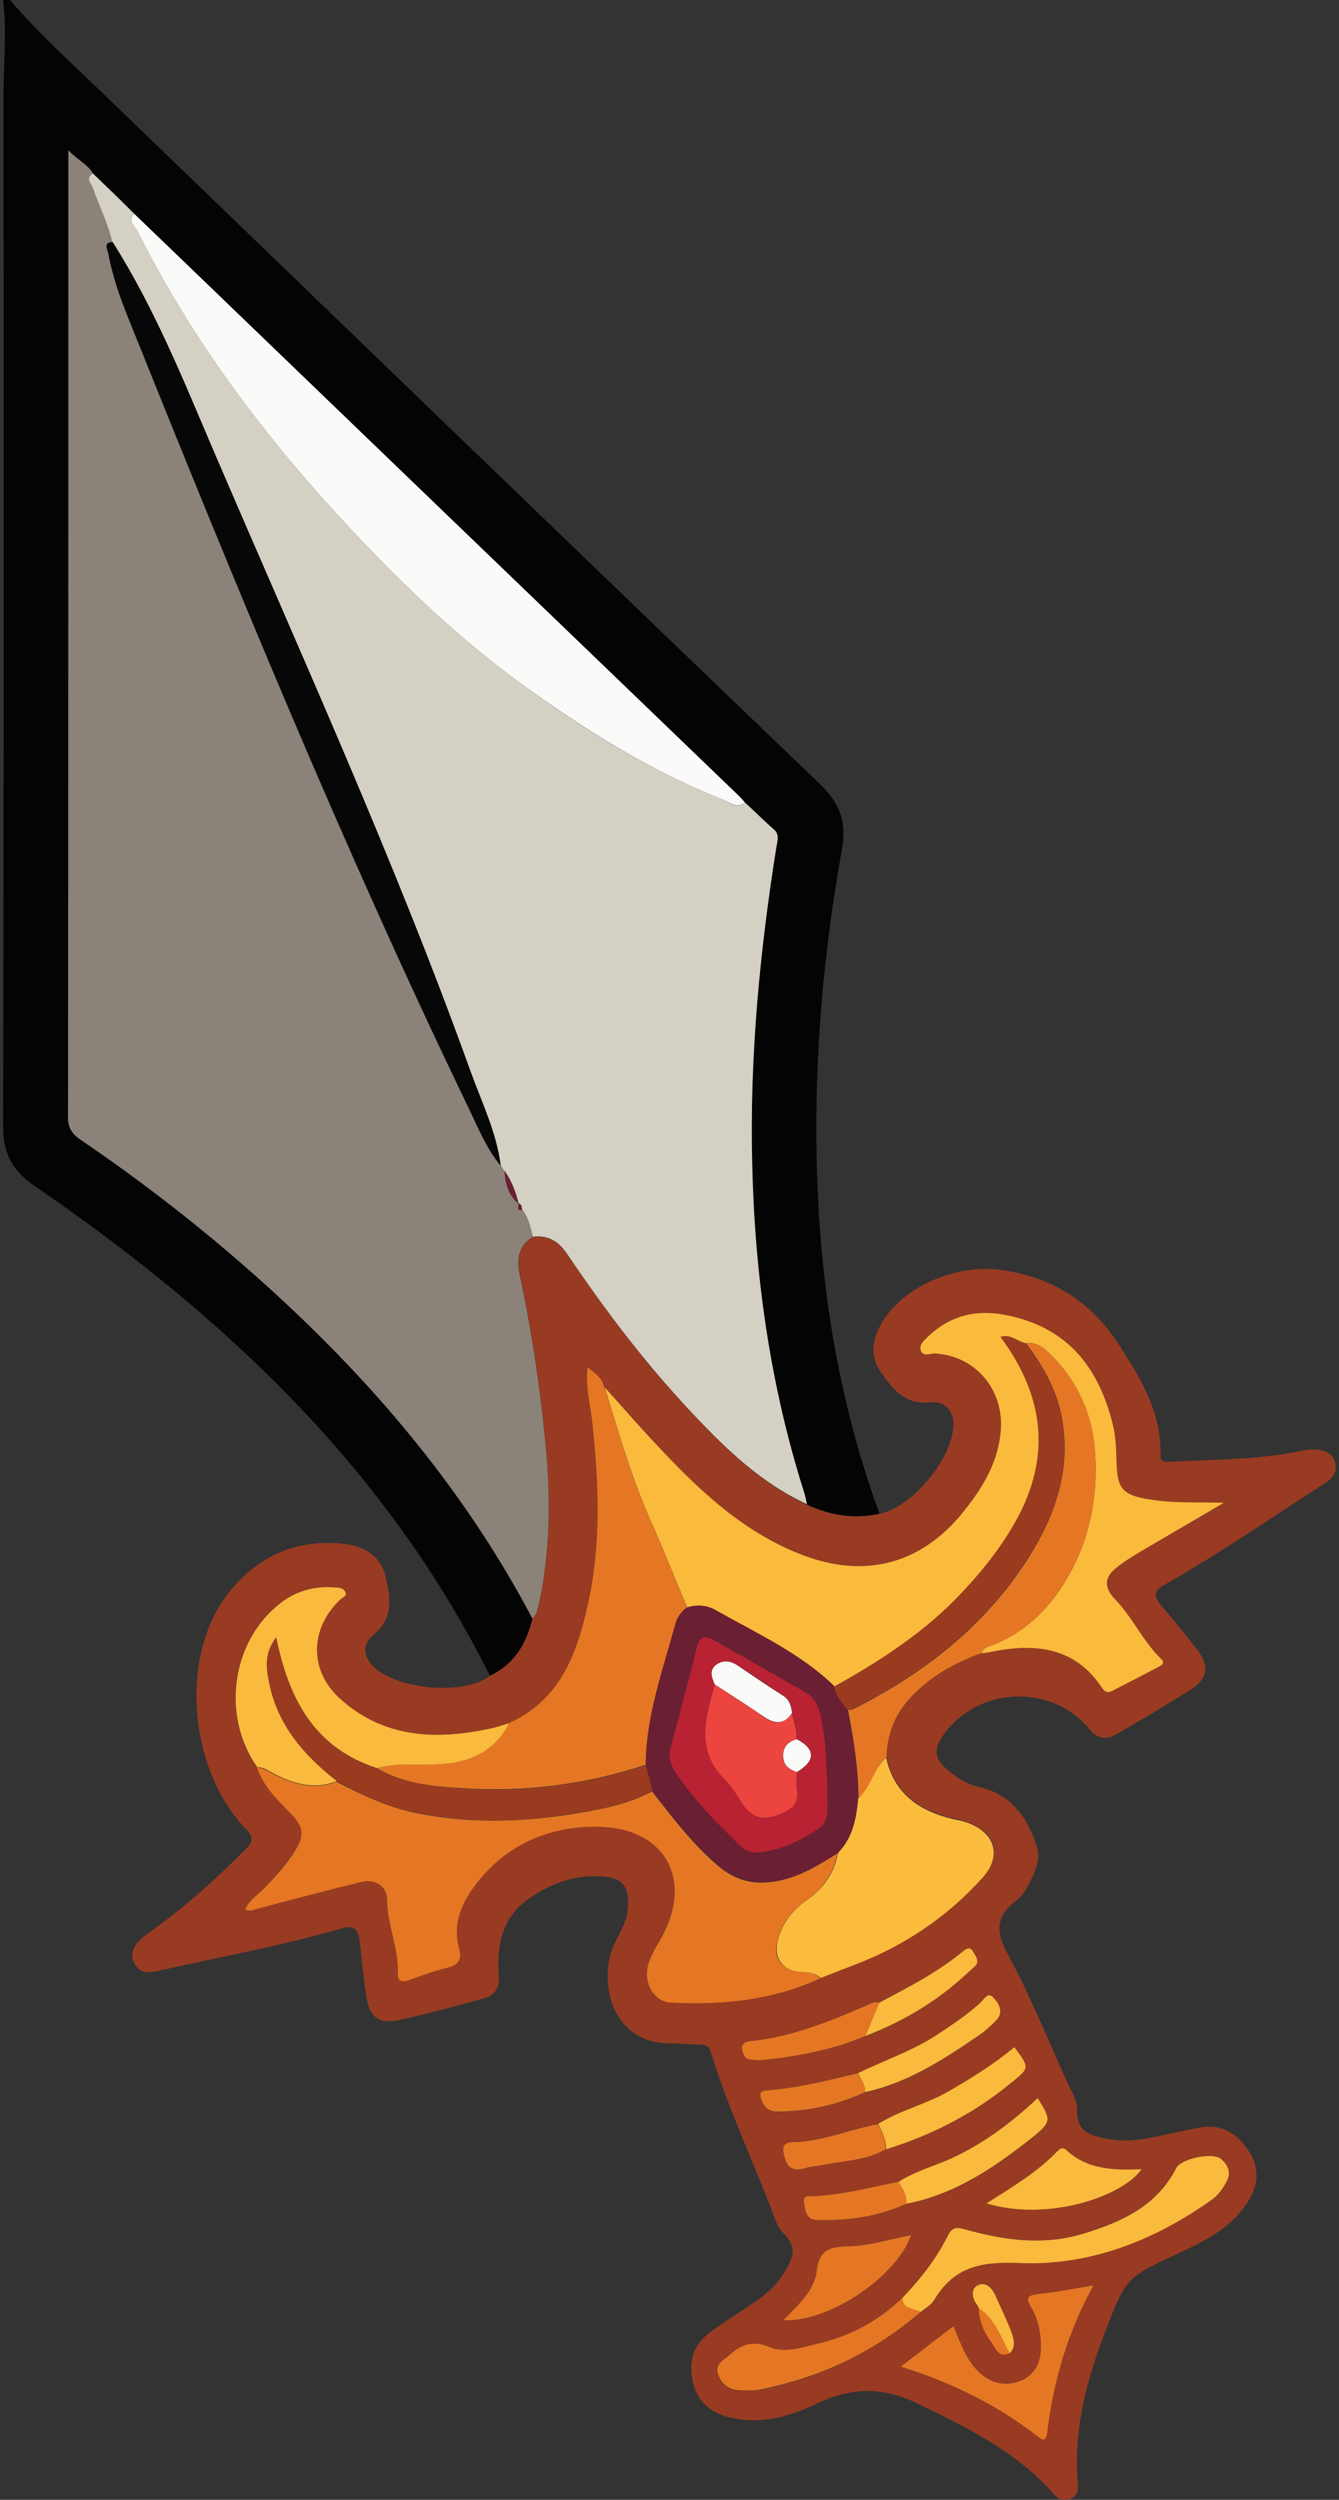 <?xml version="1.0" encoding="UTF-8"?>
<svg xmlns="http://www.w3.org/2000/svg" xmlns:xlink="http://www.w3.org/1999/xlink" width="15px" height="28px" viewBox="0 0 15 28" version="1.1">
<rect x="0" y="0" width="15" height="28" fill="#333333" stroke="none"/>
<g id="surface1">
<path style=" stroke:none;fill-rule:nonzero;fill:rgb(1.569%,1.569%,1.569%);fill-opacity:1;" d="M 5.488 18.77 C 4.332 16.449 2.508 14.738 0.395 13.289 C 0.141 13.113 0.035 12.926 0.035 12.617 C 0.043 8.773 0.043 4.926 0.039 1.082 C 0.039 0.719 0.078 0.359 0.035 0 L 0.113 0 C 0.445 0.391 0.832 0.734 1.203 1.094 C 3.859 3.656 6.512 6.219 9.176 8.773 C 9.41 8.996 9.488 9.207 9.43 9.523 C 9.227 10.656 9.125 11.797 9.148 12.949 C 9.172 14.32 9.379 15.66 9.852 16.953 C 9.57 17.016 9.301 16.973 9.039 16.852 C 9.031 16.805 9.02 16.754 9.004 16.707 C 8.625 15.508 8.453 14.273 8.426 13.02 C 8.398 11.828 8.512 10.652 8.699 9.48 C 8.711 9.41 8.734 9.348 8.664 9.289 C 8.555 9.195 8.453 9.09 8.344 8.992 C 8.324 8.965 8.305 8.941 8.281 8.922 C 6.938 7.625 5.59 6.332 4.246 5.035 C 3.332 4.156 2.418 3.277 1.504 2.395 C 1.352 2.246 1.195 2.094 1.039 1.941 C 0.98 1.844 0.875 1.797 0.766 1.684 C 0.766 1.777 0.766 1.82 0.766 1.863 C 0.766 5.414 0.766 8.965 0.762 12.52 C 0.762 12.637 0.809 12.703 0.898 12.766 C 1.531 13.195 2.141 13.664 2.719 14.164 C 4.027 15.305 5.152 16.594 5.965 18.133 C 5.895 18.41 5.762 18.645 5.488 18.773 Z M 5.488 18.77 "/>
<path style=" stroke:none;fill-rule:nonzero;fill:rgb(59.608%,23.137%,13.333%);fill-opacity:1;" d="M 5.488 18.77 C 5.762 18.641 5.898 18.41 5.965 18.129 C 6.016 18.086 6.027 18.023 6.039 17.961 C 6.152 17.426 6.172 16.891 6.125 16.34 C 6.07 15.641 5.965 14.953 5.824 14.266 C 5.789 14.098 5.809 13.953 5.969 13.855 C 6.152 13.836 6.266 13.914 6.363 14.062 C 6.789 14.695 7.25 15.301 7.777 15.855 C 8.148 16.25 8.539 16.621 9.039 16.855 C 9.301 16.977 9.57 17.02 9.852 16.957 C 10.23 16.879 10.688 16.316 10.68 15.938 C 10.676 15.789 10.57 15.688 10.418 15.707 C 10.137 15.738 9.996 15.555 9.867 15.367 C 9.742 15.191 9.77 15.008 9.871 14.828 C 10.109 14.41 10.715 14.148 11.234 14.227 C 11.781 14.309 12.211 14.57 12.52 15.039 C 12.77 15.426 13.012 15.809 13 16.293 C 12.996 16.363 13.023 16.375 13.09 16.375 C 13.594 16.344 14.102 16.355 14.602 16.246 C 14.664 16.234 14.73 16.23 14.793 16.242 C 14.879 16.258 14.945 16.309 14.961 16.398 C 14.977 16.492 14.93 16.555 14.855 16.605 C 14.254 16.992 13.668 17.398 13.047 17.75 C 12.922 17.816 12.922 17.879 13.004 17.977 C 13.141 18.137 13.273 18.301 13.402 18.465 C 13.555 18.66 13.539 18.797 13.332 18.93 C 13.059 19.102 12.777 19.27 12.496 19.43 C 12.391 19.492 12.289 19.473 12.207 19.371 C 11.773 18.84 10.918 18.891 10.547 19.465 C 10.465 19.59 10.473 19.703 10.59 19.801 C 10.699 19.898 10.812 19.98 10.965 20.016 C 11.324 20.094 11.508 20.352 11.613 20.676 C 11.648 20.781 11.625 20.887 11.582 20.988 C 11.531 21.098 11.477 21.219 11.383 21.289 C 11.145 21.473 11.156 21.645 11.297 21.902 C 11.543 22.359 11.738 22.844 11.953 23.316 C 12 23.418 12.07 23.531 12.066 23.637 C 12.059 23.891 12.234 23.922 12.41 23.957 C 12.629 24 12.844 23.957 13.055 23.91 C 13.176 23.883 13.293 23.859 13.414 23.836 C 13.668 23.777 13.852 23.887 13.984 24.086 C 14.125 24.293 14.094 24.496 13.961 24.691 C 13.777 24.961 13.492 25.105 13.211 25.234 C 12.629 25.508 12.617 25.5 12.391 26.09 C 12.176 26.645 12.023 27.211 12.074 27.812 C 12.082 27.887 12.07 27.957 11.992 27.988 C 11.91 28.027 11.844 27.984 11.793 27.922 C 11.375 27.453 10.828 27.188 10.27 26.918 C 9.887 26.734 9.547 26.738 9.16 26.918 C 8.867 27.059 8.543 27.16 8.195 27.082 C 7.965 27.031 7.816 26.91 7.762 26.68 C 7.707 26.445 7.77 26.254 7.969 26.113 C 8.129 25.996 8.297 25.891 8.461 25.781 C 8.594 25.691 8.711 25.582 8.793 25.441 C 8.875 25.305 8.941 25.172 8.781 25.02 C 8.711 24.953 8.676 24.836 8.637 24.734 C 8.41 24.148 8.145 23.582 7.961 22.98 C 7.934 22.902 7.891 22.902 7.832 22.902 C 7.723 22.898 7.613 22.887 7.504 22.887 C 6.902 22.887 6.73 22.312 6.836 21.902 C 6.879 21.727 7.012 21.586 7.031 21.395 C 7.055 21.125 6.98 21.027 6.715 21.016 C 6.406 21.004 6.137 21.109 5.895 21.289 C 5.621 21.496 5.566 21.793 5.586 22.105 C 5.598 22.25 5.562 22.344 5.422 22.383 C 5.109 22.469 4.793 22.555 4.477 22.625 C 4.246 22.676 4.141 22.598 4.105 22.363 C 4.07 22.152 4.051 21.938 4.027 21.723 C 4.012 21.605 3.957 21.562 3.836 21.598 C 3.148 21.797 2.445 21.922 1.746 22.082 C 1.66 22.098 1.578 22.098 1.523 22.02 C 1.461 21.938 1.473 21.848 1.531 21.77 C 1.562 21.73 1.602 21.695 1.641 21.668 C 2.035 21.391 2.391 21.074 2.73 20.734 C 2.832 20.633 2.855 20.594 2.746 20.477 C 2.117 19.812 2.016 18.582 2.527 17.887 C 2.848 17.453 3.277 17.242 3.824 17.289 C 4.055 17.312 4.254 17.406 4.316 17.648 C 4.375 17.883 4.414 18.125 4.184 18.312 C 4.074 18.402 4.062 18.52 4.152 18.633 C 4.383 18.918 5.176 19.004 5.488 18.773 Z M 11.309 26.359 C 11.379 26.297 11.359 26.211 11.34 26.148 C 11.285 25.992 11.211 25.848 11.145 25.699 C 11.109 25.629 11.051 25.559 10.969 25.59 C 10.883 25.621 10.883 25.703 10.922 25.781 C 10.934 25.793 10.941 25.809 10.953 25.824 C 10.957 25.832 10.961 25.84 10.965 25.852 C 10.965 26 11.027 26.129 11.113 26.246 C 11.152 26.301 11.191 26.41 11.309 26.355 Z M 9.848 22.43 C 9.824 22.43 9.797 22.426 9.773 22.434 C 9.328 22.625 8.887 22.816 8.395 22.863 C 8.355 22.867 8.305 22.891 8.312 22.949 C 8.32 23 8.336 23.055 8.395 23.066 C 8.441 23.078 8.496 23.078 8.547 23.074 C 8.938 23.031 9.324 22.961 9.691 22.809 C 10.059 22.668 10.395 22.473 10.695 22.223 C 10.77 22.164 10.84 22.098 10.91 22.031 C 10.977 21.973 10.93 21.918 10.902 21.863 C 10.871 21.805 10.828 21.824 10.793 21.855 C 10.504 22.09 10.172 22.258 9.848 22.43 Z M 9.609 23.223 C 9.277 23.301 8.945 23.387 8.602 23.414 C 8.52 23.422 8.5 23.445 8.531 23.52 C 8.566 23.605 8.609 23.656 8.711 23.656 C 9.055 23.648 9.383 23.578 9.691 23.438 C 10.156 23.332 10.547 23.082 10.934 22.824 C 11.016 22.766 11.094 22.699 11.164 22.625 C 11.25 22.535 11.184 22.434 11.125 22.371 C 11.062 22.309 11.02 22.402 10.977 22.441 C 10.82 22.582 10.645 22.699 10.469 22.809 C 10.199 22.984 9.895 23.082 9.609 23.227 Z M 10.066 24.438 C 9.762 24.5 9.457 24.578 9.148 24.598 C 9.094 24.602 8.992 24.566 9.012 24.672 C 9.02 24.75 9.031 24.863 9.152 24.867 C 9.5 24.875 9.836 24.828 10.156 24.684 C 10.707 24.578 11.152 24.273 11.578 23.934 C 11.785 23.77 11.777 23.75 11.629 23.504 C 11.324 23.785 10.992 24.031 10.609 24.199 C 10.43 24.277 10.238 24.336 10.07 24.438 Z M 9.832 23.793 C 9.535 23.848 9.25 23.969 8.945 23.992 C 8.867 24 8.754 23.98 8.777 24.109 C 8.797 24.223 8.836 24.336 9.004 24.289 C 9.059 24.273 9.113 24.27 9.168 24.258 C 9.422 24.203 9.688 24.207 9.922 24.074 C 10.426 23.922 10.887 23.684 11.301 23.352 C 11.531 23.16 11.539 23.172 11.359 22.934 C 11.129 23.125 10.875 23.285 10.613 23.434 C 10.363 23.574 10.074 23.637 9.832 23.793 Z M 10.109 25.738 C 9.836 26 9.516 26.176 9.148 26.258 C 8.973 26.297 8.793 26.363 8.621 26.289 C 8.438 26.215 8.305 26.258 8.172 26.383 C 8.105 26.441 8 26.477 8.047 26.605 C 8.09 26.723 8.18 26.77 8.301 26.773 C 8.371 26.773 8.441 26.781 8.508 26.77 C 9.184 26.637 9.789 26.348 10.309 25.898 C 10.363 25.852 10.43 25.816 10.465 25.762 C 10.688 25.387 10.996 25.328 11.43 25.344 C 12.215 25.375 12.934 25.09 13.578 24.637 C 13.652 24.586 13.703 24.512 13.742 24.434 C 13.797 24.324 13.758 24.246 13.676 24.18 C 13.582 24.105 13.23 24.172 13.176 24.281 C 12.961 24.707 12.566 24.883 12.145 25.016 C 11.695 25.156 11.246 25.09 10.805 24.969 C 10.715 24.941 10.664 24.945 10.621 25.031 C 10.492 25.297 10.312 25.527 10.109 25.738 Z M 9.926 19.68 C 9.938 19.426 10.023 19.203 10.199 19.016 C 10.418 18.777 10.691 18.625 10.996 18.516 C 11.02 18.516 11.047 18.512 11.07 18.508 C 11.574 18.402 12.031 18.434 12.348 18.91 C 12.383 18.965 12.422 18.961 12.477 18.93 C 12.633 18.844 12.793 18.766 12.953 18.684 C 12.992 18.66 13.066 18.637 13 18.578 C 12.801 18.379 12.688 18.117 12.488 17.914 C 12.367 17.785 12.367 17.668 12.504 17.559 C 12.59 17.488 12.684 17.434 12.777 17.379 C 13.086 17.195 13.398 17.012 13.711 16.832 C 13.422 16.828 13.145 16.84 12.867 16.793 C 12.578 16.746 12.512 16.68 12.508 16.383 C 12.504 16.23 12.5 16.082 12.461 15.934 C 12.309 15.352 12.004 14.922 11.387 14.758 C 11.023 14.656 10.691 14.695 10.406 14.961 C 10.359 15.004 10.293 15.051 10.312 15.117 C 10.336 15.207 10.418 15.156 10.477 15.16 C 10.953 15.191 11.266 15.598 11.207 16.066 C 11.168 16.395 11.012 16.656 10.82 16.898 C 10.352 17.504 9.723 17.691 9.008 17.426 C 8.367 17.188 7.879 16.738 7.418 16.254 C 7.195 16.02 6.984 15.773 6.766 15.535 C 6.746 15.434 6.672 15.383 6.582 15.316 C 6.559 15.523 6.605 15.703 6.629 15.879 C 6.703 16.547 6.738 17.219 6.605 17.879 C 6.488 18.457 6.32 19.023 5.699 19.301 C 5.641 19.32 5.578 19.34 5.516 19.355 C 4.898 19.492 4.305 19.477 3.805 19.027 C 3.457 18.711 3.465 18.246 3.805 17.918 C 3.832 17.895 3.883 17.883 3.867 17.836 C 3.848 17.789 3.797 17.781 3.75 17.781 C 3.523 17.762 3.32 17.816 3.141 17.953 C 2.59 18.375 2.473 19.215 2.879 19.797 C 2.949 20 3.098 20.148 3.246 20.297 C 3.418 20.469 3.418 20.559 3.285 20.758 C 3.191 20.902 3.074 21.027 2.957 21.148 C 2.883 21.223 2.793 21.281 2.746 21.383 C 2.805 21.406 2.848 21.387 2.891 21.375 C 3.273 21.273 3.652 21.172 4.035 21.074 C 4.199 21.035 4.336 21.117 4.336 21.277 C 4.34 21.559 4.465 21.82 4.457 22.098 C 4.453 22.188 4.5 22.203 4.582 22.176 C 4.727 22.125 4.871 22.07 5.02 22.035 C 5.141 22.004 5.176 21.938 5.145 21.828 C 5.074 21.574 5.152 21.348 5.297 21.148 C 5.641 20.672 6.133 20.449 6.699 20.457 C 7.465 20.465 7.777 21.066 7.395 21.719 C 7.34 21.812 7.285 21.906 7.262 22.016 C 7.211 22.207 7.332 22.41 7.512 22.422 C 8.09 22.457 8.66 22.402 9.195 22.152 C 9.324 22.102 9.453 22.047 9.586 21.996 C 10.137 21.785 10.617 21.465 11.012 21.027 C 11.227 20.785 11.156 20.523 10.848 20.414 C 10.793 20.395 10.734 20.379 10.68 20.367 C 10.297 20.281 10.016 20.082 9.93 19.676 Z M 10.09 26.508 C 10.664 26.688 11.16 26.934 11.602 27.273 C 11.684 27.34 11.719 27.359 11.734 27.227 C 11.805 26.656 11.965 26.113 12.25 25.598 C 12.035 25.633 11.828 25.676 11.621 25.695 C 11.508 25.711 11.492 25.742 11.547 25.836 C 11.633 25.98 11.664 26.137 11.66 26.309 C 11.656 26.48 11.586 26.609 11.43 26.668 C 11.27 26.73 11.121 26.703 10.984 26.586 C 10.824 26.445 10.766 26.246 10.68 26.055 C 10.488 26.203 10.305 26.344 10.09 26.508 Z M 11.051 24.68 C 11.734 24.887 12.574 24.605 12.789 24.297 C 12.48 24.309 12.18 24.309 11.941 24.078 C 11.914 24.051 11.879 24.062 11.859 24.086 C 11.633 24.32 11.359 24.488 11.055 24.68 Z M 8.777 25.988 C 9.285 26.016 10.051 25.5 10.207 25.035 C 9.977 25.078 9.75 25.156 9.52 25.16 C 9.297 25.164 9.176 25.195 9.148 25.441 C 9.121 25.664 8.934 25.82 8.777 25.988 Z M 8.777 25.988 "/>
<path style=" stroke:none;fill-rule:nonzero;fill:rgb(54.51%,51.373%,47.843%);fill-opacity:1;" d="M 5.969 13.852 C 5.809 13.953 5.785 14.094 5.82 14.266 C 5.965 14.953 6.066 15.641 6.125 16.34 C 6.168 16.887 6.152 17.422 6.039 17.957 C 6.023 18.02 6.016 18.082 5.965 18.129 C 5.152 16.586 4.027 15.301 2.719 14.164 C 2.141 13.66 1.531 13.191 0.898 12.762 C 0.809 12.699 0.762 12.633 0.762 12.516 C 0.766 8.965 0.766 5.41 0.766 1.859 C 0.766 1.816 0.766 1.777 0.766 1.684 C 0.875 1.797 0.98 1.84 1.039 1.938 C 0.953 1.992 1.023 2.051 1.039 2.102 C 1.109 2.305 1.215 2.496 1.258 2.711 C 1.152 2.719 1.203 2.789 1.211 2.836 C 1.258 3.086 1.34 3.324 1.434 3.559 C 2.629 6.535 3.848 9.508 5.242 12.398 C 5.352 12.625 5.445 12.859 5.605 13.055 L 5.652 13.113 C 5.66 13.254 5.695 13.383 5.805 13.48 C 5.824 13.5 5.77 13.562 5.848 13.551 C 5.922 13.637 5.938 13.746 5.969 13.852 Z M 5.969 13.852 "/>
<path style=" stroke:none;fill-rule:nonzero;fill:rgb(83.137%,81.569%,76.471%);fill-opacity:1;" d="M 5.652 13.117 L 5.609 13.055 C 5.562 12.684 5.395 12.344 5.266 11.996 C 4.422 9.641 3.383 7.359 2.395 5.059 C 2.051 4.258 1.727 3.453 1.258 2.711 C 1.211 2.5 1.109 2.305 1.039 2.102 C 1.02 2.051 0.953 1.996 1.039 1.941 C 1.195 2.09 1.352 2.242 1.504 2.395 C 1.422 2.477 1.516 2.535 1.543 2.594 C 2.137 3.781 2.926 4.84 3.824 5.812 C 4.434 6.473 5.078 7.098 5.805 7.633 C 6.52 8.16 7.27 8.629 8.102 8.957 C 8.176 8.984 8.254 9.066 8.344 8.988 C 8.453 9.086 8.555 9.191 8.664 9.285 C 8.734 9.344 8.711 9.406 8.699 9.477 C 8.512 10.648 8.398 11.828 8.426 13.016 C 8.453 14.273 8.625 15.504 9.004 16.703 C 9.02 16.75 9.031 16.801 9.039 16.848 C 8.539 16.617 8.148 16.246 7.777 15.852 C 7.25 15.297 6.789 14.691 6.363 14.059 C 6.266 13.91 6.152 13.832 5.969 13.852 C 5.941 13.746 5.922 13.637 5.848 13.547 C 5.844 13.52 5.844 13.488 5.809 13.477 C 5.777 13.348 5.73 13.223 5.652 13.113 Z M 5.652 13.117 "/>
<path style=" stroke:none;fill-rule:nonzero;fill:rgb(98.039%,98.039%,97.647%);fill-opacity:1;" d="M 8.344 8.988 C 8.254 9.062 8.176 8.984 8.102 8.957 C 7.27 8.629 6.52 8.156 5.805 7.633 C 5.078 7.098 4.434 6.473 3.824 5.812 C 2.926 4.84 2.137 3.781 1.543 2.594 C 1.516 2.535 1.422 2.477 1.504 2.395 C 2.418 3.273 3.332 4.156 4.246 5.035 C 5.59 6.328 6.938 7.625 8.281 8.918 C 8.305 8.941 8.324 8.965 8.344 8.988 Z M 8.344 8.988 "/>
<path style=" stroke:none;fill-rule:nonzero;fill:rgb(98.039%,73.333%,23.922%);fill-opacity:1;" d="M 6.77 15.535 C 6.984 15.773 7.199 16.02 7.422 16.254 C 7.879 16.738 8.371 17.188 9.012 17.426 C 9.723 17.688 10.352 17.504 10.82 16.898 C 11.012 16.652 11.168 16.395 11.207 16.066 C 11.266 15.598 10.953 15.191 10.477 15.16 C 10.422 15.156 10.336 15.207 10.312 15.117 C 10.297 15.051 10.363 15.004 10.406 14.961 C 10.691 14.695 11.023 14.656 11.391 14.758 C 12.004 14.922 12.312 15.355 12.461 15.934 C 12.5 16.082 12.504 16.23 12.508 16.383 C 12.516 16.68 12.582 16.746 12.867 16.793 C 13.145 16.84 13.422 16.824 13.711 16.832 C 13.402 17.012 13.09 17.195 12.777 17.379 C 12.684 17.434 12.59 17.492 12.508 17.559 C 12.367 17.668 12.367 17.785 12.492 17.914 C 12.688 18.117 12.801 18.379 13.004 18.578 C 13.066 18.637 12.996 18.66 12.953 18.684 C 12.797 18.766 12.637 18.848 12.477 18.93 C 12.426 18.961 12.387 18.965 12.348 18.91 C 12.035 18.434 11.574 18.402 11.074 18.508 C 11.047 18.512 11.023 18.516 10.996 18.516 C 11.016 18.453 11.074 18.441 11.129 18.422 C 11.434 18.301 11.672 18.094 11.859 17.828 C 12.172 17.371 12.297 16.867 12.27 16.316 C 12.25 15.867 12.086 15.484 11.762 15.164 C 11.688 15.094 11.609 15.027 11.496 15.047 C 11.402 15.031 11.328 14.938 11.211 14.977 C 11.676 15.605 11.781 16.258 11.422 16.961 C 11.258 17.285 11.035 17.566 10.785 17.832 C 10.371 18.273 9.871 18.602 9.348 18.891 C 8.965 18.516 8.484 18.301 8.027 18.043 C 7.922 17.98 7.816 17.973 7.699 18.008 C 7.551 17.656 7.414 17.309 7.258 16.961 C 7.059 16.5 6.922 16.016 6.773 15.535 Z M 6.77 15.535 "/>
<path style=" stroke:none;fill-rule:nonzero;fill:rgb(89.804%,46.667%,14.118%);fill-opacity:1;" d="M 9.195 22.156 C 8.656 22.406 8.09 22.461 7.508 22.43 C 7.328 22.418 7.211 22.215 7.258 22.02 C 7.285 21.914 7.34 21.82 7.395 21.727 C 7.777 21.07 7.465 20.473 6.699 20.461 C 6.129 20.453 5.637 20.676 5.297 21.152 C 5.152 21.352 5.074 21.578 5.145 21.832 C 5.176 21.945 5.137 22.008 5.016 22.039 C 4.867 22.074 4.723 22.129 4.578 22.18 C 4.496 22.207 4.453 22.191 4.457 22.102 C 4.465 21.82 4.34 21.559 4.336 21.281 C 4.336 21.121 4.199 21.039 4.035 21.082 C 3.652 21.176 3.27 21.277 2.887 21.379 C 2.844 21.391 2.805 21.414 2.746 21.387 C 2.789 21.285 2.883 21.227 2.953 21.156 C 3.074 21.031 3.191 20.906 3.285 20.762 C 3.414 20.566 3.414 20.473 3.246 20.301 C 3.098 20.152 2.949 20.004 2.879 19.801 C 2.945 19.797 2.996 19.836 3.051 19.863 C 3.277 19.984 3.516 20.055 3.77 19.957 C 4.047 20.102 4.324 20.234 4.633 20.301 C 5.207 20.422 5.781 20.414 6.355 20.328 C 6.68 20.277 7.008 20.223 7.305 20.066 C 7.531 20.355 7.758 20.656 8.043 20.898 C 8.227 21.055 8.43 21.117 8.68 21.074 C 8.949 21.031 9.164 20.895 9.383 20.758 C 9.34 20.988 9.211 21.16 9.023 21.293 C 8.863 21.406 8.754 21.555 8.707 21.746 C 8.656 21.93 8.77 22.082 8.961 22.086 C 9.047 22.09 9.125 22.094 9.188 22.156 Z M 9.195 22.156 "/>
<path style=" stroke:none;fill-rule:nonzero;fill:rgb(89.804%,46.667%,14.118%);fill-opacity:1;" d="M 6.77 15.535 C 6.922 16.012 7.055 16.5 7.258 16.961 C 7.41 17.305 7.551 17.656 7.695 18.004 C 7.633 18.055 7.586 18.117 7.566 18.191 C 7.426 18.711 7.238 19.219 7.234 19.766 C 6.555 19.992 5.855 20.078 5.141 20.027 C 4.824 20.008 4.508 19.973 4.223 19.805 C 4.445 19.742 4.68 19.773 4.906 19.762 C 5.254 19.746 5.539 19.625 5.699 19.301 C 6.316 19.023 6.484 18.457 6.605 17.879 C 6.738 17.215 6.703 16.547 6.629 15.879 C 6.605 15.703 6.559 15.523 6.582 15.316 C 6.672 15.383 6.746 15.434 6.766 15.535 Z M 6.77 15.535 "/>
<path style=" stroke:none;fill-rule:nonzero;fill:rgb(98.431%,73.725%,23.922%);fill-opacity:1;" d="M 9.195 22.156 C 9.129 22.094 9.047 22.09 8.965 22.086 C 8.773 22.082 8.664 21.93 8.711 21.742 C 8.758 21.555 8.867 21.402 9.031 21.289 C 9.215 21.16 9.348 20.984 9.387 20.758 C 9.398 20.742 9.41 20.727 9.422 20.715 C 9.559 20.551 9.594 20.352 9.613 20.145 C 9.75 20.016 9.789 19.812 9.926 19.684 C 10.012 20.086 10.293 20.285 10.676 20.375 C 10.734 20.387 10.789 20.398 10.844 20.418 C 11.152 20.531 11.223 20.793 11.008 21.031 C 10.609 21.473 10.133 21.793 9.582 22.004 C 9.449 22.055 9.32 22.105 9.191 22.156 Z M 9.195 22.156 "/>
<path style=" stroke:none;fill-rule:nonzero;fill:rgb(97.647%,72.941%,23.922%);fill-opacity:1;" d="M 5.703 19.301 C 5.539 19.625 5.254 19.746 4.91 19.762 C 4.68 19.773 4.449 19.742 4.223 19.805 C 3.523 19.578 3.234 19.031 3.094 18.34 C 2.957 18.516 2.984 18.688 3.016 18.852 C 3.113 19.324 3.406 19.664 3.777 19.949 C 3.52 20.051 3.281 19.98 3.055 19.859 C 3 19.832 2.949 19.789 2.883 19.797 C 2.473 19.215 2.594 18.375 3.145 17.953 C 3.324 17.816 3.527 17.762 3.754 17.781 C 3.801 17.781 3.852 17.789 3.871 17.836 C 3.887 17.883 3.832 17.895 3.809 17.918 C 3.469 18.246 3.461 18.711 3.809 19.027 C 4.309 19.477 4.902 19.492 5.52 19.355 C 5.582 19.34 5.641 19.32 5.703 19.301 Z M 5.703 19.301 "/>
<path style=" stroke:none;fill-rule:nonzero;fill:rgb(89.804%,46.667%,14.118%);fill-opacity:1;" d="M 9.926 19.68 C 9.789 19.812 9.754 20.012 9.617 20.145 C 9.617 19.809 9.562 19.48 9.5 19.152 C 9.52 19.152 9.539 19.152 9.555 19.145 C 10.387 18.727 11.094 18.164 11.574 17.363 C 11.852 16.898 12.004 16.391 11.887 15.84 C 11.824 15.543 11.676 15.289 11.496 15.047 C 11.609 15.027 11.688 15.094 11.762 15.164 C 12.086 15.484 12.254 15.867 12.27 16.316 C 12.297 16.867 12.172 17.371 11.859 17.828 C 11.672 18.094 11.438 18.301 11.129 18.422 C 11.074 18.441 11.016 18.453 10.996 18.516 C 10.695 18.625 10.422 18.773 10.199 19.016 C 10.023 19.203 9.938 19.426 9.93 19.68 Z M 9.926 19.68 "/>
<path style=" stroke:none;fill-rule:nonzero;fill:rgb(97.647%,72.941%,23.922%);fill-opacity:1;" d="M 10.109 25.738 C 10.312 25.527 10.492 25.297 10.621 25.035 C 10.668 24.945 10.715 24.945 10.805 24.969 C 11.246 25.094 11.695 25.156 12.145 25.016 C 12.566 24.887 12.961 24.707 13.176 24.285 C 13.23 24.176 13.582 24.105 13.676 24.18 C 13.754 24.246 13.797 24.328 13.742 24.434 C 13.699 24.516 13.648 24.586 13.578 24.637 C 12.934 25.094 12.215 25.379 11.43 25.348 C 10.996 25.328 10.688 25.387 10.465 25.762 C 10.43 25.82 10.363 25.855 10.309 25.898 C 10.238 25.852 10.113 25.871 10.109 25.742 Z M 10.109 25.738 "/>
<path style=" stroke:none;fill-rule:nonzero;fill:rgb(89.804%,46.667%,14.118%);fill-opacity:1;" d="M 10.09 26.508 C 10.305 26.344 10.488 26.203 10.68 26.055 C 10.766 26.25 10.824 26.445 10.984 26.586 C 11.121 26.703 11.273 26.73 11.43 26.668 C 11.586 26.605 11.656 26.477 11.66 26.309 C 11.664 26.137 11.633 25.98 11.547 25.836 C 11.492 25.742 11.508 25.711 11.621 25.695 C 11.828 25.676 12.035 25.633 12.25 25.598 C 11.965 26.113 11.805 26.656 11.734 27.227 C 11.719 27.359 11.684 27.34 11.602 27.273 C 11.16 26.934 10.664 26.688 10.09 26.508 Z M 10.09 26.508 "/>
<path style=" stroke:none;fill-rule:nonzero;fill:rgb(89.804%,46.667%,14.118%);fill-opacity:1;" d="M 10.109 25.738 C 10.113 25.867 10.238 25.848 10.309 25.898 C 9.789 26.348 9.184 26.633 8.508 26.766 C 8.441 26.781 8.371 26.773 8.301 26.773 C 8.18 26.77 8.094 26.723 8.047 26.602 C 8 26.477 8.105 26.441 8.172 26.379 C 8.305 26.258 8.438 26.211 8.621 26.289 C 8.789 26.359 8.973 26.297 9.148 26.254 C 9.516 26.172 9.836 26 10.109 25.738 Z M 10.109 25.738 "/>
<path style=" stroke:none;fill-rule:nonzero;fill:rgb(97.647%,72.941%,23.922%);fill-opacity:1;" d="M 11.051 24.68 C 11.355 24.488 11.633 24.32 11.855 24.086 C 11.879 24.062 11.914 24.051 11.941 24.078 C 12.18 24.305 12.48 24.309 12.789 24.297 C 12.574 24.605 11.734 24.887 11.051 24.68 Z M 11.051 24.68 "/>
<path style=" stroke:none;fill-rule:nonzero;fill:rgb(89.804%,46.667%,14.118%);fill-opacity:1;" d="M 8.777 25.988 C 8.934 25.82 9.121 25.664 9.148 25.441 C 9.176 25.195 9.297 25.164 9.516 25.16 C 9.746 25.156 9.977 25.078 10.207 25.035 C 10.047 25.5 9.285 26.016 8.773 25.988 Z M 8.777 25.988 "/>
<path style=" stroke:none;fill-rule:nonzero;fill:rgb(97.647%,72.941%,23.922%);fill-opacity:1;" d="M 9.832 23.793 C 10.078 23.637 10.363 23.574 10.617 23.43 C 10.875 23.281 11.129 23.125 11.363 22.93 C 11.543 23.172 11.535 23.16 11.305 23.348 C 10.891 23.684 10.43 23.918 9.926 24.074 C 9.926 23.969 9.883 23.879 9.836 23.789 Z M 9.832 23.793 "/>
<path style=" stroke:none;fill-rule:nonzero;fill:rgb(97.647%,72.941%,23.922%);fill-opacity:1;" d="M 10.066 24.438 C 10.234 24.332 10.426 24.273 10.605 24.199 C 10.992 24.031 11.32 23.785 11.625 23.5 C 11.777 23.746 11.781 23.766 11.574 23.934 C 11.148 24.273 10.703 24.578 10.152 24.684 C 10.16 24.586 10.109 24.512 10.062 24.438 Z M 10.066 24.438 "/>
<path style=" stroke:none;fill-rule:nonzero;fill:rgb(97.647%,72.941%,23.922%);fill-opacity:1;" d="M 9.609 23.223 C 9.895 23.082 10.199 22.98 10.469 22.809 C 10.645 22.695 10.82 22.578 10.977 22.438 C 11.02 22.402 11.062 22.305 11.125 22.371 C 11.184 22.434 11.25 22.531 11.164 22.625 C 11.094 22.699 11.016 22.766 10.934 22.82 C 10.547 23.082 10.156 23.332 9.691 23.434 C 9.695 23.352 9.645 23.293 9.613 23.223 Z M 9.609 23.223 "/>
<path style=" stroke:none;fill-rule:nonzero;fill:rgb(89.804%,46.667%,14.118%);fill-opacity:1;" d="M 9.695 22.805 C 9.328 22.961 8.941 23.031 8.547 23.074 C 8.5 23.078 8.445 23.078 8.395 23.066 C 8.34 23.055 8.32 23 8.312 22.949 C 8.305 22.891 8.355 22.867 8.398 22.863 C 8.887 22.816 9.332 22.625 9.773 22.434 C 9.797 22.422 9.824 22.43 9.852 22.43 C 9.797 22.555 9.746 22.68 9.695 22.805 Z M 9.695 22.805 "/>
<path style=" stroke:none;fill-rule:nonzero;fill:rgb(97.647%,72.941%,23.922%);fill-opacity:1;" d="M 9.695 22.805 C 9.746 22.68 9.797 22.555 9.852 22.43 C 10.176 22.258 10.508 22.09 10.793 21.852 C 10.832 21.82 10.875 21.805 10.902 21.863 C 10.934 21.914 10.98 21.973 10.914 22.031 C 10.844 22.094 10.773 22.16 10.699 22.223 C 10.398 22.473 10.062 22.664 9.695 22.805 Z M 9.695 22.805 "/>
<path style=" stroke:none;fill-rule:nonzero;fill:rgb(89.804%,46.667%,14.118%);fill-opacity:1;" d="M 9.832 23.793 C 9.883 23.879 9.922 23.973 9.922 24.074 C 9.688 24.207 9.422 24.203 9.172 24.258 C 9.113 24.266 9.059 24.273 9.004 24.289 C 8.84 24.336 8.797 24.223 8.777 24.109 C 8.754 23.98 8.867 23.996 8.945 23.992 C 9.254 23.969 9.535 23.848 9.836 23.793 Z M 9.832 23.793 "/>
<path style=" stroke:none;fill-rule:nonzero;fill:rgb(89.804%,46.667%,14.118%);fill-opacity:1;" d="M 10.066 24.438 C 10.109 24.512 10.164 24.586 10.152 24.684 C 9.836 24.828 9.5 24.875 9.152 24.867 C 9.027 24.863 9.02 24.75 9.008 24.672 C 8.992 24.566 9.09 24.605 9.145 24.598 C 9.457 24.578 9.762 24.5 10.062 24.438 Z M 10.066 24.438 "/>
<path style=" stroke:none;fill-rule:nonzero;fill:rgb(89.804%,46.667%,14.118%);fill-opacity:1;" d="M 9.609 23.223 C 9.645 23.293 9.695 23.352 9.691 23.434 C 9.379 23.578 9.055 23.648 8.711 23.652 C 8.605 23.652 8.566 23.602 8.531 23.52 C 8.5 23.445 8.52 23.418 8.598 23.414 C 8.941 23.387 9.277 23.301 9.609 23.223 Z M 9.609 23.223 "/>
<path style=" stroke:none;fill-rule:nonzero;fill:rgb(97.647%,72.941%,23.922%);fill-opacity:1;" d="M 10.922 25.781 C 10.883 25.707 10.883 25.621 10.969 25.59 C 11.051 25.562 11.109 25.629 11.145 25.699 C 11.211 25.848 11.285 25.996 11.34 26.148 C 11.359 26.215 11.379 26.297 11.309 26.359 C 11.211 26.18 11.148 25.977 10.965 25.855 C 10.961 25.844 10.957 25.836 10.953 25.828 C 10.941 25.812 10.934 25.797 10.922 25.781 Z M 10.922 25.781 "/>
<path style=" stroke:none;fill-rule:nonzero;fill:rgb(89.804%,46.667%,14.118%);fill-opacity:1;" d="M 10.965 25.852 C 11.148 25.973 11.211 26.18 11.309 26.359 C 11.191 26.414 11.152 26.305 11.113 26.246 C 11.027 26.133 10.965 26 10.965 25.852 Z M 10.965 25.852 "/>
<path style=" stroke:none;fill-rule:nonzero;fill:rgb(89.804%,46.667%,14.118%);fill-opacity:1;" d="M 10.922 25.781 C 10.934 25.797 10.941 25.812 10.953 25.824 C 10.941 25.812 10.934 25.797 10.922 25.781 Z M 10.922 25.781 "/>
<path style=" stroke:none;fill-rule:nonzero;fill:rgb(3.137%,2.745%,2.745%);fill-opacity:1;" d="M 1.262 2.711 C 1.73 3.449 2.055 4.258 2.395 5.055 C 3.383 7.359 4.422 9.637 5.27 11.996 C 5.395 12.344 5.562 12.684 5.609 13.055 C 5.449 12.859 5.355 12.625 5.246 12.398 C 3.852 9.508 2.633 6.535 1.438 3.559 C 1.344 3.324 1.258 3.086 1.215 2.836 C 1.203 2.789 1.156 2.715 1.262 2.711 Z M 1.262 2.711 "/>
<path style=" stroke:none;fill-rule:nonzero;fill:rgb(41.569%,12.157%,19.608%);fill-opacity:1;" d="M 5.652 13.117 C 5.73 13.227 5.777 13.352 5.809 13.48 C 5.695 13.387 5.66 13.258 5.652 13.117 Z M 5.652 13.117 "/>
<path style=" stroke:none;fill-rule:nonzero;fill:rgb(41.569%,12.157%,19.608%);fill-opacity:1;" d="M 5.809 13.48 C 5.844 13.492 5.844 13.523 5.848 13.551 C 5.77 13.562 5.824 13.5 5.809 13.48 Z M 5.809 13.48 "/>
<path style=" stroke:none;fill-rule:nonzero;fill:rgb(41.569%,12.157%,19.608%);fill-opacity:1;" d="M 9.496 19.152 C 9.562 19.48 9.613 19.809 9.613 20.145 C 9.594 20.348 9.559 20.551 9.422 20.715 C 9.41 20.727 9.398 20.742 9.387 20.754 C 9.168 20.891 8.949 21.027 8.684 21.07 C 8.434 21.113 8.234 21.051 8.051 20.895 C 7.762 20.652 7.539 20.355 7.309 20.062 C 7.285 19.961 7.258 19.863 7.234 19.762 C 7.238 19.215 7.426 18.707 7.566 18.188 C 7.586 18.113 7.633 18.051 7.695 18.004 C 7.812 17.969 7.918 17.977 8.027 18.039 C 8.48 18.297 8.965 18.516 9.348 18.887 C 9.363 18.992 9.43 19.074 9.5 19.152 Z M 9.27 20.039 C 9.258 19.832 9.258 19.602 9.223 19.379 C 9.195 19.23 9.184 19.055 9.031 18.965 C 8.691 18.762 8.344 18.574 8.004 18.375 C 7.891 18.309 7.836 18.324 7.805 18.457 C 7.711 18.836 7.609 19.215 7.508 19.594 C 7.484 19.688 7.516 19.766 7.562 19.844 C 7.742 20.117 7.961 20.355 8.195 20.578 C 8.27 20.652 8.348 20.754 8.461 20.754 C 8.723 20.746 8.953 20.625 9.168 20.484 C 9.316 20.387 9.258 20.211 9.27 20.039 Z M 9.27 20.039 "/>
<path style=" stroke:none;fill-rule:nonzero;fill:rgb(60.392%,23.137%,12.549%);fill-opacity:1;" d="M 9.496 19.152 C 9.43 19.074 9.363 18.996 9.344 18.891 C 9.871 18.598 10.371 18.273 10.781 17.832 C 11.031 17.566 11.254 17.281 11.422 16.957 C 11.777 16.258 11.676 15.605 11.207 14.973 C 11.324 14.938 11.398 15.031 11.492 15.047 C 11.672 15.285 11.816 15.543 11.883 15.84 C 12 16.391 11.852 16.895 11.57 17.363 C 11.09 18.16 10.383 18.727 9.551 19.141 C 9.535 19.148 9.516 19.148 9.496 19.152 Z M 9.496 19.152 "/>
<path style=" stroke:none;fill-rule:nonzero;fill:rgb(60.392%,23.137%,12.549%);fill-opacity:1;" d="M 7.234 19.766 C 7.258 19.863 7.285 19.965 7.309 20.062 C 7.012 20.219 6.684 20.277 6.359 20.324 C 5.789 20.414 5.211 20.418 4.637 20.297 C 4.328 20.234 4.051 20.102 3.777 19.953 C 3.406 19.664 3.113 19.328 3.016 18.855 C 2.984 18.688 2.957 18.52 3.094 18.344 C 3.234 19.031 3.523 19.582 4.223 19.809 C 4.508 19.973 4.824 20.008 5.141 20.031 C 5.855 20.082 6.555 19.996 7.234 19.77 Z M 7.234 19.766 "/>
<path style=" stroke:none;fill-rule:nonzero;fill:rgb(89.804%,46.667%,14.118%);fill-opacity:1;" d="M 9.387 20.754 C 9.398 20.742 9.41 20.727 9.422 20.715 C 9.41 20.727 9.398 20.742 9.387 20.754 Z M 9.387 20.754 "/>
<path style=" stroke:none;fill-rule:nonzero;fill:rgb(72.157%,13.333%,19.608%);fill-opacity:1;" d="M 9.27 20.039 C 9.258 20.207 9.316 20.383 9.168 20.484 C 8.953 20.625 8.723 20.742 8.461 20.75 C 8.348 20.754 8.27 20.652 8.195 20.578 C 7.961 20.352 7.742 20.117 7.562 19.844 C 7.516 19.766 7.484 19.688 7.508 19.594 C 7.609 19.215 7.711 18.836 7.805 18.457 C 7.836 18.324 7.887 18.309 8.004 18.375 C 8.344 18.57 8.691 18.762 9.031 18.961 C 9.184 19.051 9.195 19.23 9.223 19.379 C 9.258 19.602 9.258 19.832 9.27 20.035 Z M 8.008 18.867 C 7.91 19.227 7.789 19.586 8.109 19.91 C 8.188 19.992 8.246 20.094 8.309 20.188 C 8.414 20.348 8.531 20.402 8.727 20.324 C 8.879 20.262 8.949 20.195 8.926 20.035 C 8.918 19.973 8.926 19.91 8.926 19.848 C 9.137 19.719 9.137 19.594 8.926 19.477 C 8.938 19.371 8.895 19.277 8.875 19.176 C 8.867 19.105 8.848 19.043 8.781 19 C 8.609 18.883 8.438 18.766 8.262 18.652 C 8.188 18.605 8.105 18.59 8.031 18.645 C 7.945 18.707 7.977 18.789 8.012 18.867 Z M 8.008 18.867 "/>
<path style=" stroke:none;fill-rule:nonzero;fill:rgb(92.549%,27.059%,24.706%);fill-opacity:1;" d="M 8.926 19.848 C 8.926 19.91 8.914 19.977 8.926 20.039 C 8.949 20.199 8.879 20.266 8.727 20.324 C 8.527 20.402 8.41 20.348 8.309 20.191 C 8.246 20.094 8.188 19.992 8.105 19.914 C 7.789 19.59 7.91 19.227 8.008 18.867 C 8.195 18.992 8.383 19.109 8.566 19.238 C 8.688 19.32 8.793 19.312 8.871 19.18 C 8.891 19.281 8.934 19.375 8.922 19.48 C 8.832 19.512 8.77 19.559 8.77 19.664 C 8.77 19.77 8.836 19.816 8.922 19.848 Z M 8.926 19.848 "/>
<path style=" stroke:none;fill-rule:nonzero;fill:rgb(98.039%,98.039%,97.647%);fill-opacity:1;" d="M 8.875 19.18 C 8.793 19.312 8.691 19.316 8.566 19.234 C 8.383 19.109 8.195 18.988 8.008 18.867 C 7.973 18.789 7.941 18.707 8.027 18.645 C 8.102 18.59 8.188 18.605 8.258 18.652 C 8.434 18.77 8.605 18.887 8.781 19 C 8.844 19.043 8.863 19.109 8.871 19.176 Z M 8.875 19.18 "/>
<path style=" stroke:none;fill-rule:nonzero;fill:rgb(98.039%,98.039%,97.647%);fill-opacity:1;" d="M 8.926 19.848 C 8.836 19.816 8.773 19.77 8.773 19.664 C 8.773 19.559 8.836 19.508 8.926 19.48 C 9.137 19.594 9.137 19.723 8.926 19.848 Z M 8.926 19.848 "/>
</g>
</svg>
